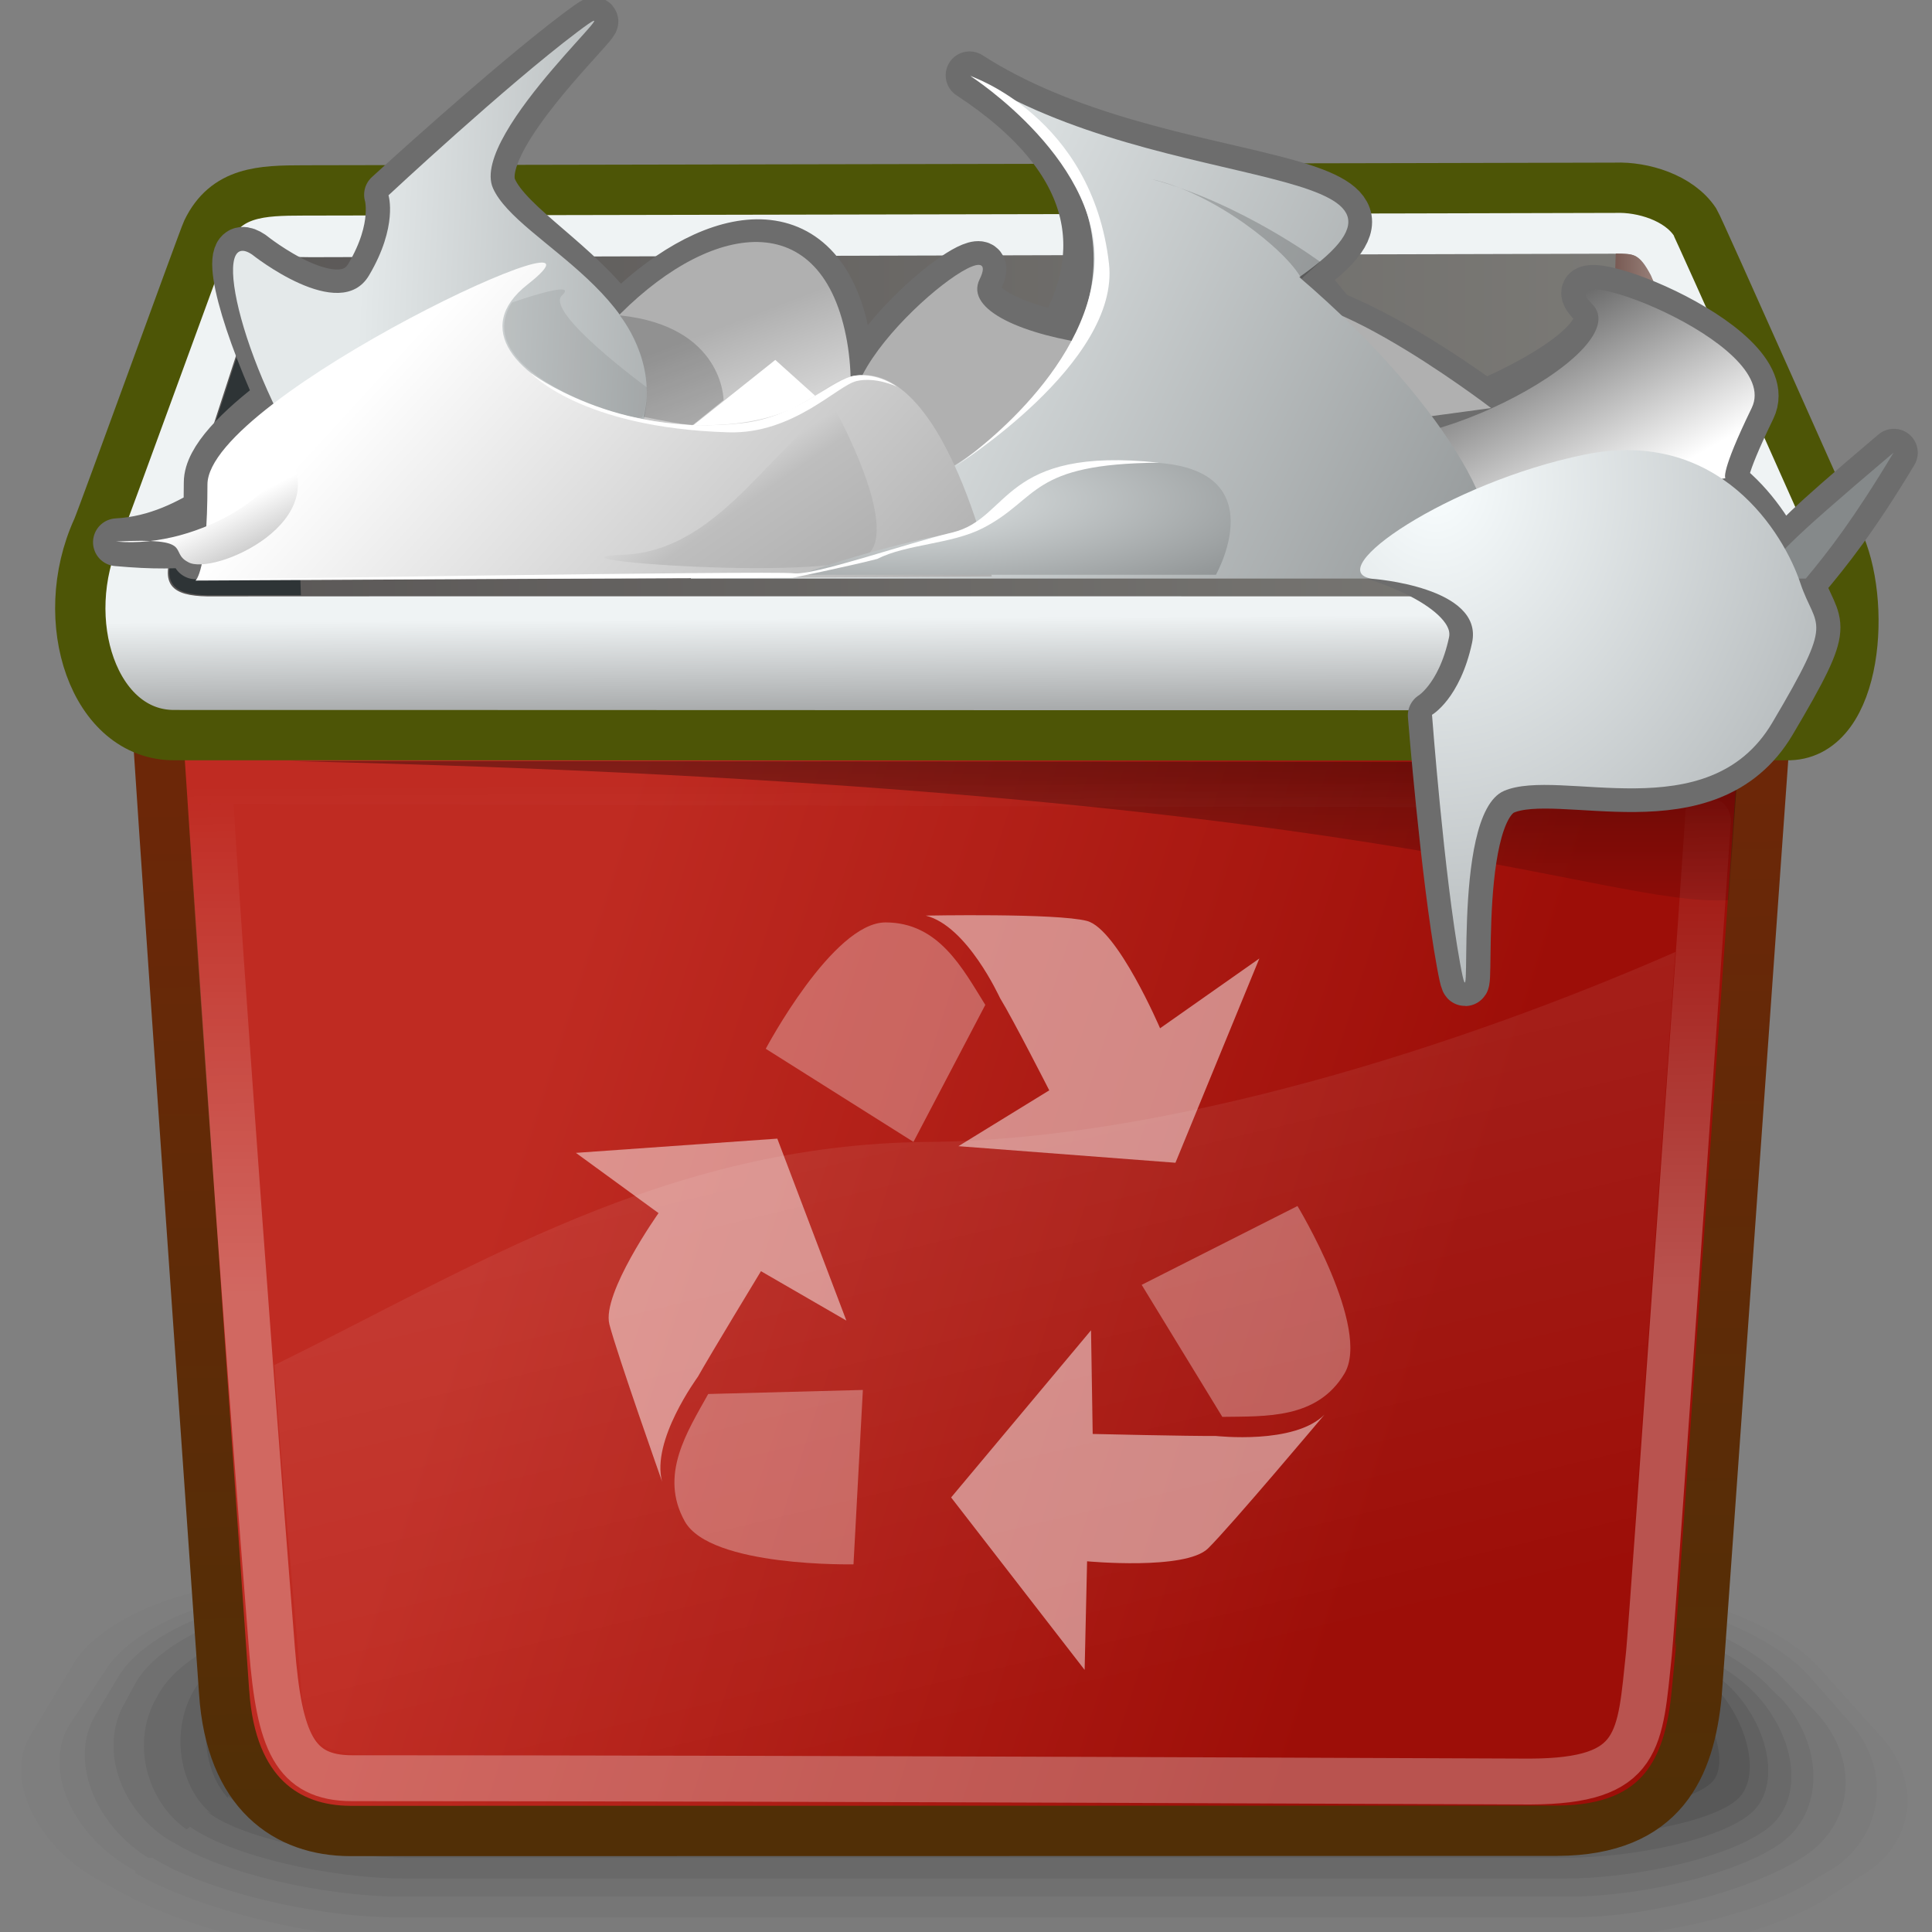 <?xml version="1.0" encoding="UTF-8" standalone="no"?>
<!-- Created with Inkscape (http://www.inkscape.org/) -->
<svg
   xmlns:i="&amp;ns_ai;"
   xmlns:dc="http://purl.org/dc/elements/1.1/"
   xmlns:cc="http://web.resource.org/cc/"
   xmlns:rdf="http://www.w3.org/1999/02/22-rdf-syntax-ns#"
   xmlns:svg="http://www.w3.org/2000/svg"
   xmlns="http://www.w3.org/2000/svg"
   xmlns:xlink="http://www.w3.org/1999/xlink"
   xmlns:sodipodi="http://inkscape.sourceforge.net/DTD/sodipodi-0.dtd"
   xmlns:inkscape="http://www.inkscape.org/namespaces/inkscape"
   width="48px"
   height="48px"
   id="svg57"
   sodipodi:version="0.32"
   inkscape:version="0.43+devel"
   sodipodi:docbase="/home/tigert/cvs/freedesktop.org/tango-icon-theme/scalable/mimetypes"
   sodipodi:docname="x-directory-trash-full.svg"
   inkscape:output_extension="org.inkscape.output.svg.inkscape">
  <rect width="100%" height="100%" fill="#808080" stroke="none"/>
  <defs
     id="defs3">
    <linearGradient
       id="linearGradient381"
       inkscape:collect="always">
      <stop
         id="stop382"
         offset="0"
         style="stop-color:#ffffff;stop-opacity:1;" />
      <stop
         id="stop383"
         offset="1"
         style="stop-color:#ffffff;stop-opacity:0;" />
    </linearGradient>
    <linearGradient
       id="linearGradient368">
      <stop
         style="stop-color:#ffffff;stop-opacity:0.103;"
         offset="0"
         id="stop369" />
      <stop
         style="stop-color:#ffffff;stop-opacity:0;"
         offset="1"
         id="stop372" />
    </linearGradient>
    <linearGradient
       id="linearGradient1065">
      <stop
         style="stop-color:#bf2b22;stop-opacity:1;"
         offset="0"
         id="stop1066" />
      <stop
         style="stop-color:#9d0e08;stop-opacity:1;"
         offset="1"
         id="stop1067" />
    </linearGradient>
    <linearGradient
       style="fill-rule:nonzero;"
       y2="72.609"
       x2="192.386"
       y1="72.609"
       x1="78.246"
       gradientUnits="userSpaceOnUse"
       id="linearGradient641">
      <stop
         id="stop642"
         style="stop-color:#f9feff;stop-opacity:1;"
         offset="0" />
      <stop
         id="stop643"
         style="stop-color:#afb4b6;stop-opacity:1;"
         offset="1" />
    </linearGradient>
    <linearGradient
       y2="137.972"
       x2="136.986"
       y1="67.365"
       x1="81.308"
       gradientTransform="scale(1.244,0.804)"
       gradientUnits="userSpaceOnUse"
       id="linearGradient234"
       xlink:href="#linearGradient177"
       inkscape:collect="always" />
    <linearGradient
       id="linearGradient513">
      <stop
         id="stop514"
         offset="0"
         style="stop-color:#696969;stop-opacity:1;" />
      <stop
         id="stop515"
         offset="1"
         style="stop-color:#ffffff;stop-opacity:1;" />
    </linearGradient>
    <linearGradient
       id="linearGradient508">
      <stop
         id="stop509"
         offset="0"
         style="stop-color:#b0b0b0;stop-opacity:1;" />
      <stop
         id="stop510"
         offset="1"
         style="stop-color:#b0b0b0;stop-opacity:1;" />
    </linearGradient>
    <linearGradient
       style="fill-rule:nonzero;"
       y2="72.609"
       x2="192.386"
       y1="72.609"
       x1="78.246"
       gradientUnits="userSpaceOnUse"
       id="linearGradient477">
      <stop
         id="stop478"
         style="stop-color:#e4e9ea;stop-opacity:1;"
         offset="0" />
      <stop
         id="stop479"
         style="stop-color:#85898A;fill-rule:nonzero;"
         offset="1" />
    </linearGradient>
    <linearGradient
       id="linearGradient454">
      <stop
         id="stop455"
         offset="0"
         style="stop-color:#ffffff;stop-opacity:1;" />
      <stop
         id="stop457"
         offset="0.5"
         style="stop-color:#bebebe;stop-opacity:1;" />
      <stop
         id="stop456"
         offset="1"
         style="stop-color:#b0b0b0;stop-opacity:1;" />
    </linearGradient>
    <linearGradient
       id="linearGradient177">
      <stop
         id="stop178"
         offset="0"
         style="stop-color:#ffffff;stop-opacity:1;" />
      <stop
         id="stop179"
         offset="1"
         style="stop-color:#b0b0b0;stop-opacity:1;" />
    </linearGradient>
    <linearGradient
       id="linearGradient172">
      <stop
         id="stop173"
         offset="0"
         style="stop-color:#6C2708;stop-opacity:1;" />
      <stop
         id="stop174"
         offset="1"
         style="stop-color:#512F06;stop-opacity:1;" />
    </linearGradient>
    <linearGradient
       id="linearGradient161">
      <stop
         id="stop162"
         offset="0"
         style="stop-color:#595655;stop-opacity:1;" />
      <stop
         id="stop163"
         offset="1"
         style="stop-color:#7E7D79;stop-opacity:1;" />
    </linearGradient>
    <linearGradient
       id="linearGradient157">
      <stop
         id="stop158"
         offset="0"
         style="stop-color:#6F4F48;stop-opacity:1;" />
      <stop
         id="stop159"
         offset="1"
         style="stop-color:#F5F1EC;stop-opacity:1;" />
    </linearGradient>
    <linearGradient
       id="linearGradient149"
       inkscape:collect="always">
      <stop
         id="stop150"
         offset="0"
         style="stop-color:#000000;stop-opacity:1;" />
      <stop
         id="stop151"
         offset="1"
         style="stop-color:#000000;stop-opacity:0;" />
    </linearGradient>
    <linearGradient
       id="linearGradient1869">
      <stop
         style="stop-color:#eff3f4;stop-opacity:1;"
         offset="0"
         id="stop1870" />
      <stop
         style="stop-color:#939596;stop-opacity:1;"
         offset="1"
         id="stop1871" />
    </linearGradient>
    <linearGradient
       inkscape:collect="always"
       xlink:href="#linearGradient1869"
       id="linearGradient1872"
       gradientTransform="matrix(1.465,0,0,0.476,30.565,-34.343)"
       x1="-4.638"
       y1="104.388"
       x2="-4.524"
       y2="110.614"
       gradientUnits="userSpaceOnUse" />
    <linearGradient
       gradientUnits="userSpaceOnUse"
       y2="69.461"
       x2="7.529"
       y1="27.377"
       x1="7.374"
       gradientTransform="matrix(3.495,0,0,0.344,-2.972,-3.408148e-2)"
       id="linearGradient152"
       xlink:href="#linearGradient149"
       inkscape:collect="always" />
    <linearGradient
       gradientUnits="userSpaceOnUse"
       y2="6.89"
       x2="60.686"
       y1="6.89"
       x1="55.208"
       gradientTransform="matrix(0.772,0,0,1.558,-2.795,-0.167)"
       id="linearGradient160"
       xlink:href="#linearGradient157"
       inkscape:collect="always" />
    <linearGradient
       gradientUnits="userSpaceOnUse"
       y2="21.17"
       x2="19.738"
       y1="21.17"
       x1="2.933"
       gradientTransform="matrix(2.375,0,0,0.507,-2.795,-0.167)"
       id="linearGradient164"
       xlink:href="#linearGradient161"
       inkscape:collect="always" />
    <radialGradient
       r="5.643"
       fy="20.453"
       fx="16.281"
       cy="20.453"
       cx="16.281"
       gradientTransform="matrix(2.202,0,0,0.575,-13.836,0.652)"
       gradientUnits="userSpaceOnUse"
       id="radialGradient605"
       xlink:href="#linearGradient477"
       inkscape:collect="always" />
    <linearGradient
       y2="14.749"
       x2="18.087"
       y1="11.165"
       x1="14.249"
       gradientTransform="matrix(1.4,0,0,0.904,-3.993,0.752)"
       gradientUnits="userSpaceOnUse"
       id="linearGradient606"
       xlink:href="#linearGradient454"
       inkscape:collect="always" />
    <linearGradient
       y2="122.611"
       x2="132.988"
       y1="116.664"
       x1="128.352"
       gradientTransform="scale(1.244,0.804)"
       gradientUnits="userSpaceOnUse"
       id="linearGradient607"
       xlink:href="#linearGradient177"
       inkscape:collect="always" />
    <linearGradient
       y2="14.745"
       x2="20.136"
       y1="8.725"
       x1="9.963"
       gradientTransform="matrix(1.4,0,0,0.904,-3.993,0.797)"
       gradientUnits="userSpaceOnUse"
       id="linearGradient608"
       xlink:href="#linearGradient177"
       inkscape:collect="always" />
    <linearGradient
       y2="10.115"
       x2="40.437"
       y1="2.349"
       x1="24.163"
       gradientTransform="matrix(1.125,0,0,1.125,-3.993,0.752)"
       gradientUnits="userSpaceOnUse"
       id="linearGradient609"
       xlink:href="#linearGradient477"
       inkscape:collect="always" />
    <linearGradient
       y2="24.077"
       x2="-36.301"
       y1="18.817"
       x1="-32.4"
       gradientTransform="matrix(-1.449,0.287,-0.469,0.966,-2.701,0.454)"
       gradientUnits="userSpaceOnUse"
       id="linearGradient610"
       xlink:href="#linearGradient513"
       inkscape:collect="always" />
    <linearGradient
       y2="20.664"
       x2="45.131"
       y1="13.132"
       x1="36.155"
       gradientTransform="matrix(0.826,0.763,0.763,-0.826,-30.959,-9.496)"
       gradientUnits="userSpaceOnUse"
       id="linearGradient611"
       xlink:href="#linearGradient477"
       inkscape:collect="always" />
    <linearGradient
       y2="9.362"
       x2="13.763"
       y1="14.036"
       x1="16.552"
       gradientTransform="matrix(1.4,0,0,0.904,-2.86,0.228)"
       gradientUnits="userSpaceOnUse"
       id="linearGradient612"
       xlink:href="#linearGradient177"
       inkscape:collect="always" />
    <linearGradient
       y2="14.745"
       x2="20.136"
       y1="8.725"
       x1="9.963"
       gradientTransform="matrix(1.027,-0.135,0.528,0.536,8.122,4.863)"
       gradientUnits="userSpaceOnUse"
       id="linearGradient613"
       xlink:href="#linearGradient508"
       inkscape:collect="always" />
    <linearGradient
       y2="137.972"
       x2="136.986"
       y1="67.365"
       x1="81.308"
       gradientTransform="scale(1.244,0.804)"
       gradientUnits="userSpaceOnUse"
       id="linearGradient632"
       xlink:href="#linearGradient177"
       inkscape:collect="always" />
    <radialGradient
       gradientUnits="userSpaceOnUse"
       r="13.266"
       fy="8.93"
       fx="39.148"
       cy="8.93"
       cx="39.148"
       gradientTransform="matrix(0.879,0,0,1.026,1.243,2.85)"
       id="radialGradient640"
       xlink:href="#linearGradient641"
       inkscape:collect="always" />
    <linearGradient
       inkscape:collect="always"
       xlink:href="#linearGradient1065"
       id="linearGradient1068"
       gradientTransform="scale(1.176,0.851)"
       x1="10.861"
       y1="33.139"
       x2="30.587"
       y2="37.721"
       gradientUnits="userSpaceOnUse" />
    <linearGradient
       gradientUnits="userSpaceOnUse"
       y2="52.625"
       x2="19.673"
       y1="23.114"
       x1="19.347"
       gradientTransform="scale(1.176,0.851)"
       id="linearGradient101"
       xlink:href="#linearGradient172"
       inkscape:collect="always" />
    <linearGradient
       y2="48.805"
       x2="25.312"
       y1="25.335"
       x1="17.574"
       gradientTransform="scale(1.176,0.851)"
       gradientUnits="userSpaceOnUse"
       id="linearGradient374"
       xlink:href="#linearGradient368"
       inkscape:collect="always" />
    <linearGradient
       gradientUnits="userSpaceOnUse"
       y2="23.601"
       x2="19.858"
       y1="38.963"
       x1="19.977"
       gradientTransform="scale(1.216,0.823)"
       id="linearGradient384"
       xlink:href="#linearGradient381"
       inkscape:collect="always" />
  </defs>
  <sodipodi:namedview
     showborder="true"
     id="base"
     pagecolor="#ffffff"
     bordercolor="#666666"
     borderopacity="1.0"
     inkscape:pageopacity="0.0"
     inkscape:pageshadow="2"
     inkscape:zoom="5.6568542"
     inkscape:cx="24.558695"
     inkscape:cy="16.33504"
     inkscape:current-layer="layer1"
     showgrid="false"
     inkscape:grid-bbox="true"
     inkscape:document-units="px"
     inkscape:window-width="776"
     inkscape:window-height="863"
     inkscape:window-x="257"
     inkscape:window-y="54"
     inkscape:showpageshadow="false" />
  <g
     id="layer1"
     inkscape:label="Layer 1"
     inkscape:groupmode="layer">
    <g
       id="g189"
       style="fill-rule:nonzero;stroke:#000000;stroke-miterlimit:4"
       transform="matrix(1.03,0,-0.165,-0.643,2.477,64.74)"
       inkscape:export-filename="/home/jimmac/ximian_art/icons/nautilus/suse93/gnome-fs-directory.png"
       inkscape:export-xdpi="74.800003"
       inkscape:export-ydpi="74.800003">
      <g
         style="stroke:none"
         id="g190">
        <g
           id="g191">
          <g
             style="opacity:0"
             id="g192">
            <path
               d="M 9.9,39.7 C 8,39.7 5.7,38.3 4.8,36.6 L 3,33.1 C 2.1,31.4 2.5,28.9 3.9,27.5 L 4.7,26.7 C 6.1,25.3 8.8,24.2 10.7,24.2 L 39.7,24.2 C 41.6,24.2 44.4,25.2 45.9,26.4 L 47.6,27.8 C 49.1,29 49.7,31.5 49,33.2 L 47.7,36.3 C 47,38.1 44.8,39.5 42.8,39.5 L 9.9,39.7 z "
               id="path193" />
          </g>
          <g
             style="opacity:0.014"
             id="g194">
            <path
               d="M 5,27.5 C 6.4,26.1 9,25 11,25 L 39.8,25 C 41.7,25 44.5,26 46,27.3 L 47,28.2 C 48.5,29.4 49.1,31.9 48.3,33.7 L 47.3,36.2 C 46.6,38 44.4,39.4 42.4,39.4 L 10.3,39.5 C 8.4,39.5 6.1,38.1 5.2,36.4 L 3.7,33.6 C 2.8,31.9 3.2,29.3 4.5,28 L 5,27.5 z "
               id="path195" />
          </g>
          <g
             style="opacity:0.027"
             id="g196">
            <path
               d="M 5.4,28.3 C 6.7,26.9 9.3,25.8 11.2,25.8 L 39.8,25.8 C 41.7,25.8 44.5,26.8 45.9,28.1 L 46.4,28.5 C 47.8,29.8 48.4,32.3 47.7,34.1 L 47,35.9 C 46.3,37.7 44.1,39.1 42.2,39.1 L 11,39.2 C 9.1,39.2 6.8,37.8 5.9,36.1 L 4.7,34 C 3.8,32.3 4.1,29.7 5.4,28.4 L 5.4,28.3 z "
               id="path197" />
          </g>
          <g
             style="opacity:0.041"
             id="g198">
            <path
               d="M 5.9,28.9 C 7,27.6 9.5,26.6 11.4,26.6 L 39.8,26.6 C 41.7,26.6 44.4,27.7 45.8,29 C 47.2,30.3 47.7,32.8 46.9,34.6 L 46.4,35.7 C 45.7,37.5 43.5,38.9 41.6,39 L 11.3,39 C 9.4,39 7.1,37.6 6.2,35.9 L 5.4,34.4 C 4.5,32.7 4.7,30.2 5.8,28.9 L 5.9,28.9 z "
               id="path199" />
          </g>
          <g
             style="opacity:0.054"
             id="g200">
            <path
               d="M 6.5,29.5 C 7.5,28.3 9.8,27.4 11.7,27.4 L 39.8,27.4 C 41.7,27.4 44.3,28.4 45.4,29.6 C 46.5,30.8 46.9,33.2 46.2,35 L 46,35.4 C 45.3,37.2 43.1,38.6 41.2,38.7 L 11.7,38.8 C 9.8,38.8 7.5,37.4 6.6,35.7 L 6.2,34.9 C 5.3,33.2 5.4,30.8 6.4,29.6 L 6.5,29.5 z "
               id="path201" />
          </g>
          <g
             style="opacity:0.068"
             id="g202">
            <path
               d="M 7,30.1 C 7.8,29 10,28.1 11.9,28.1 L 39.8,28.1 C 41.7,28.1 44.1,29 45.1,30.1 C 46.1,31.2 46.3,33.5 45.6,35.2 C 44.9,36.9 42.7,38.3 40.8,38.3 L 12.2,38.4 C 10.3,38.4 8,37 7.1,35.3 L 7,35.1 C 6.1,33.4 6.1,31.1 6.9,30 L 7,30.1 z "
               id="path203" />
          </g>
          <g
             style="opacity:0.082"
             id="g204">
            <path
               d="M 7.5,30.7 C 8.1,29.7 10.2,28.9 12.2,28.9 L 39.9,28.9 C 41.8,28.9 44,29.7 44.8,30.7 C 45.6,31.7 45.7,33.8 45.1,35.3 C 44.5,36.8 42.4,38.1 40.5,38.1 L 12.8,38.2 C 10.9,38.2 8.7,36.9 7.9,35.3 C 7.1,33.7 7,31.6 7.6,30.6 L 7.5,30.7 z "
               id="path205" />
          </g>
          <g
             style="opacity:0.096"
             id="g206">
            <path
               d="M 8.1,31.3 C 8.6,30.4 10.5,29.7 12.5,29.7 L 40,29.7 C 41.9,29.7 44,30.4 44.6,31.3 C 45.2,32.2 45.2,34.1 44.7,35.4 C 44.2,36.7 42.1,37.9 40.2,37.9 L 13.2,38 C 11.3,38 9.1,36.8 8.5,35.4 C 7.8,34 7.7,32.1 8.1,31.2 L 8.1,31.3 z "
               id="path207" />
          </g>
          <g
             style="opacity:0.109"
             id="g208">
            <path
               d="M 8.6,31.9 C 8.9,31.1 10.7,30.5 12.7,30.5 L 39.9,30.5 C 41.8,30.5 43.7,31.2 44.1,32 C 44.5,32.8 44.4,34.4 44,35.6 C 43.6,36.8 41.6,37.7 39.6,37.7 L 13.6,37.8 C 11.7,37.8 9.6,36.8 9.1,35.6 C 8.5,34.4 8.3,32.7 8.6,32 L 8.6,31.9 z "
               id="path209" />
          </g>
          <g
             style="opacity:0.123"
             id="g210">
            <path
               d="M 9.2,32.5 C 9.3,31.8 11,31.3 13,31.3 L 40,31.3 C 41.9,31.3 43.7,31.9 43.9,32.6 C 44.1,33.3 43.9,34.7 43.6,35.7 C 43.2,36.7 41.3,37.5 39.4,37.5 L 14.2,37.6 C 12.3,37.6 10.3,36.7 9.8,35.7 C 9.3,34.6 9.1,33.2 9.2,32.6 L 9.2,32.5 z "
               id="path211" />
          </g>
          <g
             style="opacity:0.136"
             id="g212">
            <path
               d="M 9.7,33.1 C 9.7,32.5 11.3,32.1 13.2,32.1 L 40,32.1 C 41.9,32.1 43.5,32.6 43.5,33.2 C 43.5,33.8 43.3,35 42.9,35.8 C 42.5,36.6 40.8,37.3 38.8,37.3 L 14.5,37.3 C 12.6,37.3 10.7,36.6 10.3,35.7 C 9.9,34.8 9.6,33.6 9.6,33.1 L 9.7,33.1 z "
               id="path213" />
          </g>
          <g
             style="opacity:0.15"
             id="g214">
            <path
               d="M 15,37 C 13.1,37 11.1,36.1 10.7,34.9 C 10.3,33.7 11.5,32.8 13.4,32.8 L 40,32.8 C 41.9,32.8 43.2,33.7 42.7,34.9 C 42.3,36 40.4,37 38.5,37 L 15,37 z "
               id="path215" />
          </g>
        </g>
      </g>
    </g>
    <path
       style="fill:url(#linearGradient1068);fill-opacity:1.0;fill-rule:evenodd;stroke:url(#linearGradient101);stroke-width:1.25;stroke-linecap:butt;stroke-linejoin:miter;stroke-miterlimit:4;stroke-opacity:1"
       d="M 3.837,16.81 C 3.793,16.775 5.569,42.034 5.569,42.042 C 5.736,44.564 7.134,45.486 8.7,45.49 C 8.756,45.49 38.069,45.487 38.694,45.484 C 41.33,45.473 41.976,43.868 42.15,42.114 C 42.164,42.079 43.939,16.845 43.953,16.81 C 30.581,16.81 17.209,16.81 3.837,16.81 z "
       id="path1751"
       sodipodi:nodetypes="ccccccc" />
    <path
       style="stroke-opacity:1;stroke-miterlimit:4;stroke-linejoin:miter;stroke-linecap:butt;stroke-width:1.25;stroke:#4d5506;fill-rule:evenodd;fill-opacity:1;fill:url(#linearGradient1872)"
       d="M 7.538,4.731 C 6.494,4.733 5.62,4.757 5.144,5.744 C 5.061,5.916 2.539,12.88 2.418,13.145 C 1.38,15.419 2.337,18.283 4.342,18.264 C 4.723,18.26 43.852,18.282 44.459,18.264 C 46.166,18.215 46.384,14.898 45.65,13.406 C 45.608,13.322 42.198,5.649 42.111,5.513 C 41.709,4.906 40.808,4.64 40.139,4.665 C 40.007,4.67 7.669,4.73 7.538,4.731 z "
       id="path1841"
       sodipodi:nodetypes="cssssscss" />
    <path
       style="color:#000000;fill:url(#linearGradient164);fill-opacity:1;fill-rule:evenodd;stroke:none;stroke-width:0;stroke-linecap:butt;stroke-linejoin:miter;stroke-miterlimit:4;stroke-dashoffset:0;stroke-opacity:1;marker:none;marker-start:none;marker-mid:none;marker-end:none;visibility:visible;display:block"
       d="M 7.72,6.39 C 6.736,6.377 6.671,6.339 6.45,7.036 C 6.398,7.197 4.336,13.532 4.256,13.777 C 3.981,14.613 4.369,14.834 5.323,14.817 C 5.661,14.811 42.67,14.817 43.208,14.817 C 43.972,14.817 44.199,14.565 44.026,13.972 C 43.956,13.73 41.085,6.967 41.008,6.847 C 40.652,6.309 40.713,6.31 40.091,6.303 C 39.974,6.301 7.836,6.392 7.72,6.39 z "
       id="path1864"
       sodipodi:nodetypes="cssssscss" />
    <path
       style="color:#000000;fill:#2e3436;fill-opacity:1;fill-rule:evenodd;stroke:none;stroke-width:0;stroke-linecap:butt;stroke-linejoin:miter;stroke-miterlimit:4;stroke-dashoffset:0;stroke-opacity:1;marker:none;marker-start:none;marker-mid:none;marker-end:none;visibility:visible;display:block"
       d="M 7.191,6.387 C 6.821,6.415 6.642,6.525 6.487,7.013 C 6.436,7.174 4.376,13.499 4.295,13.745 C 4.02,14.581 4.385,14.806 5.339,14.789 C 5.355,14.788 7.292,14.789 7.476,14.789 L 7.191,6.387 z "
       id="path1880"
       sodipodi:nodetypes="cccccc" />
    <path
       style="color:#000000;fill:url(#linearGradient160);fill-opacity:1;fill-rule:evenodd;stroke:none;stroke-width:0;stroke-linecap:butt;stroke-linejoin:miter;stroke-miterlimit:4;stroke-dashoffset:0;stroke-opacity:1;marker:none;marker-start:none;marker-mid:none;marker-end:none;visibility:visible;display:block"
       d="M 40.143,6.3 C 40.594,6.304 40.727,6.295 41.015,6.839 C 41.054,6.914 43.889,13.633 43.991,13.878 C 44.337,14.826 43.678,14.806 42.632,14.833 C 42.433,14.833 40.083,14.811 39.852,14.811 L 40.143,6.3 z "
       id="path1888"
       sodipodi:nodetypes="cscccc" />
    <path
       style="color:#000000;fill:url(#linearGradient152);fill-opacity:1;fill-rule:nonzero;stroke:none;stroke-width:0;stroke-linecap:butt;stroke-linejoin:miter;stroke-miterlimit:4;stroke-dashoffset:0;stroke-opacity:1;marker:none;marker-start:none;marker-mid:none;marker-end:none;visibility:visible;display:block"
       d="M 43.188,18.931 L 7.2,18.908 C 34.314,19.538 39.641,22.517 42.946,22.365 L 43.188,18.931 z "
       id="path1893"
       sodipodi:nodetypes="cccc" />
    <g
       style="fill:#ffffff;fill-opacity:0.488"
       transform="matrix(1.42,0,0,1.42,-67.254,-7.485)"
       id="g144">
      <path
         sodipodi:nodetypes="ccccccscc"
         id="path41"
         d="M 64.131,25.325 L 67.928,25.615 L 69.396,22.041 L 67.659,23.262 C 67.659,23.262 66.914,21.524 66.379,21.384 C 65.843,21.245 63.559,21.291 63.559,21.291 C 64.286,21.471 64.85,22.72 64.859,22.734 C 65.086,23.104 65.72,24.348 65.72,24.348 L 64.131,25.325 z "
         style="fill-rule:evenodd;stroke:none;stroke-width:1px;stroke-linecap:butt;stroke-linejoin:miter;stroke-opacity:1" />
      <path
         sodipodi:nodetypes="ccczc"
         id="path130"
         d="M 64.601,22.853 L 63.344,25.25 L 60.76,23.621 C 60.76,23.621 61.932,21.41 62.855,21.41 C 63.786,21.41 64.202,22.212 64.601,22.853 z "
         style="color:#000000;fill-opacity:0.31;fill-rule:evenodd;stroke:none;stroke-width:1px;stroke-linecap:butt;stroke-linejoin:miter;stroke-miterlimit:4;stroke-dashoffset:0;stroke-opacity:1;marker:none;marker-start:none;marker-mid:none;marker-end:none;visibility:visible;display:inline;overflow:visible" />
      <path
         sodipodi:nodetypes="ccccccscc"
         id="path139"
         d="M 66.451,28.546 L 64.003,31.471 L 66.339,34.488 L 66.382,32.588 C 66.382,32.588 68.103,32.75 68.498,32.363 C 68.893,31.975 70.536,30.021 70.536,30.021 C 70.008,30.552 68.647,30.395 68.631,30.395 C 68.197,30.4 66.48,30.36 66.48,30.36 L 66.451,28.546 z "
         style="fill-rule:evenodd;stroke:none;stroke-width:1px;stroke-linecap:butt;stroke-linejoin:miter;stroke-opacity:1" />
      <path
         sodipodi:nodetypes="ccczc"
         id="path140"
         d="M 68.748,30.061 L 67.337,27.751 L 70.063,26.372 C 70.063,26.372 71.358,28.513 70.884,29.305 C 70.405,30.104 69.503,30.049 68.748,30.061 z "
         style="color:#000000;fill-opacity:0.31;fill-rule:evenodd;stroke:none;stroke-width:1px;stroke-linecap:butt;stroke-linejoin:miter;stroke-miterlimit:4;stroke-dashoffset:0;stroke-opacity:1;marker:none;marker-start:none;marker-mid:none;marker-end:none;visibility:visible;display:inline;overflow:visible" />
      <path
         sodipodi:nodetypes="ccccccscc"
         id="path142"
         d="M 62.17,28.376 L 60.962,25.193 L 57.438,25.442 L 58.884,26.496 C 58.884,26.496 57.885,27.906 58.024,28.442 C 58.163,28.977 58.947,31.196 58.947,31.196 C 58.75,30.474 59.565,29.373 59.573,29.358 C 59.785,28.98 60.676,27.512 60.676,27.512 L 62.17,28.376 z "
         style="fill-rule:evenodd;stroke:none;stroke-width:1px;stroke-linecap:butt;stroke-linejoin:miter;stroke-opacity:1" />
      <path
         sodipodi:nodetypes="ccczc"
         id="path143"
         d="M 59.753,29.661 L 62.459,29.59 L 62.295,32.641 C 62.295,32.641 59.793,32.695 59.343,31.889 C 58.889,31.076 59.387,30.321 59.753,29.661 z "
         style="color:#000000;fill-opacity:0.31;fill-rule:evenodd;stroke:none;stroke-width:1px;stroke-linecap:butt;stroke-linejoin:miter;stroke-miterlimit:4;stroke-dashoffset:0;stroke-opacity:1;marker:none;marker-start:none;marker-mid:none;marker-end:none;visibility:visible;display:inline;overflow:visible" />
    </g>
    <path
       sodipodi:nodetypes="cccssssc"
       id="path344"
       d="M 41.625,23.652 C 36.299,25.986 29.004,28.321 23.056,28.371 C 16.516,28.425 11.698,31.531 6.816,33.915 C 7.011,36.795 7.226,38.806 7.491,42.032 C 7.623,43.64 8.129,43.602 10.431,43.602 C 19.543,43.602 31.497,43.615 38.689,43.615 C 40.449,43.615 40.248,42.363 40.343,41.165 C 40.804,35.362 41.218,29.476 41.625,23.652 z "
       style="fill:url(#linearGradient374);fill-opacity:1.0;fill-rule:evenodd;stroke:none;stroke-width:14.962;stroke-linecap:butt;stroke-linejoin:miter;stroke-miterlimit:4;stroke-opacity:1;opacity:1" />
    <path
       style="stroke-opacity:0.286;stroke-miterlimit:4;stroke-linejoin:miter;stroke-linecap:butt;stroke-width:1.14;stroke:url(#linearGradient384);fill-rule:evenodd;fill-opacity:1;fill:none;stroke-dasharray:none"
       d="M 5.21,19.403 C 5.158,19.403 6.049,32.078 6.757,40.968 C 6.939,43.25 7.31,44.179 8.748,44.179 C 20.599,44.179 37.442,44.264 38.015,44.262 C 40.79,44.252 40.738,43.236 40.968,41.078 C 41.051,40.292 42.505,19.491 42.491,19.491 C 32.561,19.491 17.479,19.434 5.21,19.403 z "
       id="path375"
       sodipodi:nodetypes="cssssss" />
  </g>
  <g
     inkscape:label="trash"
     id="layer2"
     inkscape:groupmode="layer">
    <path
       sodipodi:nodetypes="ccccccccccccccccccccccccccccccccccccccccccccccccccccc"
       id="path614"
       d="M 14.684,0.655 C 14.845,0.461 14.801,0.469 14.357,0.803 C 12.581,2.14 9.64,4.838 9.64,4.838 C 9.64,4.838 9.89,5.63 9.165,6.855 C 8.44,8.081 6.257,6.321 6.257,6.321 C 5.465,5.787 5.966,7.743 6.94,9.882 C 5.909,10.653 5.16,11.418 5.16,11.988 C 5.16,13.338 5.068,13.211 4.982,13.472 C 4.438,13.543 3.823,13.555 2.905,13.472 C 4.903,13.368 6.137,11.732 6.628,11.988 C 6.679,12.02 5.365,13.366 5.427,13.368 C 5.406,13.403 4.863,13.798 4.863,13.798 L 17.176,13.739 C 17.175,13.749 17.178,13.759 17.176,13.768 L 28.777,13.768 C 28.752,13.804 28.376,13.561 28.376,13.561 L 30.052,13.768 L 34.087,13.768 C 34.103,13.772 34.071,13.796 34.087,13.798 C 34.087,13.798 36.878,14.572 36.58,15.964 C 36.281,17.356 35.571,17.774 35.571,17.774 C 35.571,17.774 35.885,21.728 36.283,23.915 C 36.681,26.103 35.989,20.24 37.381,19.643 C 38.773,19.047 42.436,20.636 44.027,17.952 C 45.618,15.267 45.137,15.674 44.739,14.481 C 44.728,14.449 44.662,14.395 44.65,14.362 L 44.858,14.362 C 45.423,13.683 46.064,12.893 47.053,11.247 C 44.618,13.309 44.723,13.313 44.264,13.798 C 43.949,13.169 43.46,12.431 42.721,11.899 L 42.87,11.87 C 42.87,11.87 42.726,11.788 43.522,10.149 C 44.319,8.51 38.322,6.299 39.547,7.538 C 40.213,8.212 38.613,9.284 36.876,10.03 C 36.669,9.872 34.769,8.489 33.138,7.835 C 32.802,7.503 32.684,7.233 32.278,6.885 C 36.469,3.942 28.88,4.962 24.089,1.871 C 27.406,4.048 27.493,6.368 26.344,8.339 C 25.064,8.043 24.018,7.576 24.326,6.944 C 24.923,5.722 22.053,7.873 21.359,9.496 C 21.233,9.504 21.136,9.392 21.003,9.437 C 20.994,8.968 21.067,8.521 20.944,8.042 C 20.191,5.125 17.583,5.673 15.366,7.924 C 14.388,6.541 12.66,5.605 12.251,4.69 C 11.787,3.653 14.199,1.235 14.684,0.655 z M 18.659,9.644 C 18.842,9.644 18.612,10.085 18.511,10.386 C 18.461,10.394 18.414,10.409 18.363,10.416 C 18.335,9.979 18.375,9.644 18.659,9.644 z M 36.402,10.238 C 36.126,10.341 35.899,10.519 35.63,10.594 C 35.583,10.523 35.472,10.428 35.423,10.356 L 36.402,10.238 z "
       style="color:#000000;fill:none;fill-opacity:1;fill-rule:evenodd;stroke:#6d6d6d;stroke-width:1.187;stroke-linecap:round;stroke-linejoin:round;stroke-miterlimit:4;stroke-dashoffset:0;stroke-opacity:1;marker:none;marker-start:none;marker-mid:none;marker-end:none;visibility:visible;display:inline;overflow:visible" />
    <path
       id="path506"
       d="M 22.583,12.1 L 37.046,10.138 C 37.046,10.138 31.999,6.269 31.235,7.835 C 30.47,9.401 23.574,8.505 24.338,6.94 C 25.103,5.374 20.128,9.357 21.407,10.655 C 22.686,11.953 22.583,12.1 22.583,12.1 z "
       style="color:#000000;fill:url(#linearGradient613);fill-opacity:1;fill-rule:evenodd;stroke:none;stroke-width:2.211;stroke-linecap:butt;stroke-linejoin:miter;stroke-miterlimit:4;stroke-dashoffset:0;stroke-opacity:1;marker:none;marker-start:none;marker-mid:none;marker-end:none;visibility:visible;display:inline;overflow:visible" />
    <path
       id="path459"
       d="M 14.986,8.25 C 17.272,5.665 20.156,4.969 20.951,8.051 C 21.747,11.133 19.758,14.713 19.162,13.321 C 18.565,11.929 17.869,9.642 18.664,9.642 C 19.46,9.642 16.974,13.221 16.974,13.221 L 14.986,8.25 z "
       style="color:#000000;fill:url(#linearGradient612);fill-opacity:1;fill-rule:evenodd;stroke:none;stroke-width:2.211;stroke-linecap:butt;stroke-linejoin:miter;stroke-miterlimit:4;stroke-dashoffset:0;stroke-opacity:1;marker:none;marker-start:none;marker-mid:none;marker-end:none;visibility:visible;display:inline;overflow:visible" />
    <path
       id="path504"
       d="M 6.263,6.324 C 6.263,6.324 8.444,8.066 9.169,6.841 C 9.894,5.616 9.652,4.852 9.652,4.852 C 9.652,4.852 12.569,2.132 14.345,0.794 C 16.121,-0.543 11.631,3.295 12.249,4.678 C 12.867,6.06 16.649,7.387 15.997,10.438 C 15.344,13.49 15.249,12.86 14.147,13.467 C 13.046,14.074 10.056,14.967 8.044,12.163 C 6.033,9.358 5.179,5.593 6.263,6.324 z "
       style="color:#000000;fill:url(#linearGradient611);fill-opacity:1;fill-rule:nonzero;stroke:none;stroke-width:1;stroke-linecap:butt;stroke-linejoin:miter;stroke-miterlimit:4;stroke-dashoffset:0;stroke-opacity:1;marker:none;marker-start:none;marker-mid:none;marker-end:none;visibility:visible;display:inline;overflow:visible" />
    <path
       sodipodi:nodetypes="cccccc"
       id="path511"
       d="M 42.868,11.88 L 28.433,14.245 C 28.285,13.83 32.082,9.366 33.307,10.605 C 34.532,11.844 40.78,8.791 39.555,7.552 C 38.33,6.313 44.317,8.496 43.521,10.135 C 42.724,11.773 42.868,11.88 42.868,11.88 z "
       style="color:#000000;fill:url(#linearGradient610);fill-opacity:1;fill-rule:evenodd;stroke:none;stroke-width:2.211;stroke-linecap:butt;stroke-linejoin:miter;stroke-miterlimit:4;stroke-dashoffset:0;stroke-opacity:1;marker:none;marker-start:none;marker-mid:none;marker-end:none;visibility:visible;display:inline;overflow:visible" />
    <path
       id="path458"
       d="M 19.262,8.942 L 20.257,9.836 L 12.899,14.012 L 19.262,8.942 z "
       style="fill:#ffffff;fill-opacity:1;fill-rule:evenodd;stroke:none;stroke-width:1px;stroke-linecap:butt;stroke-linejoin:miter;stroke-opacity:1" />
    <path
       id="path355"
       d="M 24.09,1.859 C 33.574,8.083 18.37,16.976 15.865,11.21 C 17.268,12.244 17.364,13.315 17.165,14.374 L 39.487,14.374 C 38.674,14.132 37.957,13.852 36.675,13.811 C 37.723,13.467 36.156,10.202 32.281,6.886 C 36.473,3.943 28.881,4.951 24.09,1.859 z M 47.045,11.245 C 44.068,13.766 44.532,13.49 43.635,14.374 L 44.865,14.374 C 45.431,13.695 46.056,12.892 47.045,11.245 z "
       style="font-size:12;fill:url(#linearGradient609);fill-opacity:1;fill-rule:nonzero;stroke:none;overflow:visible" />
    <path
       id="path442"
       d="M 4.856,14.424 L 24.642,14.325 C 24.642,14.325 23.15,7.564 20.366,9.751 C 17.582,11.939 10.324,9.254 13.108,7.067 C 15.892,4.88 5.154,9.851 5.154,12.038 C 5.154,14.226 4.856,14.424 4.856,14.424 z "
       style="color:#000000;fill:url(#linearGradient608);fill-opacity:1;fill-rule:evenodd;stroke:none;stroke-width:2.211;stroke-linecap:butt;stroke-linejoin:miter;stroke-miterlimit:4;stroke-dashoffset:0;stroke-opacity:1;marker:none;marker-start:none;marker-mid:none;marker-end:none;visibility:visible;display:inline;overflow:visible" />
    <g
       transform="matrix(0.273,0,0,0.273,-37.639,-13.129)"
       id="g378"
       style="font-size:12;color:#000000;fill:url(#linearGradient234);fill-opacity:1;fill-rule:evenodd;stroke:none;stroke-width:2.133;stroke-linecap:butt;stroke-linejoin:miter;stroke-miterlimit:4;stroke-dashoffset:0;stroke-opacity:1;marker:none;marker-start:none;marker-mid:none;marker-end:none;visibility:visible;display:inline;overflow:visible"
       i:knockout="Off">
      <path
         sodipodi:nodetypes="cccc"
         id="path379"
         d="M 163.669,88.723 C 164.698,92.21 156.205,98.079 148.429,97.376 C 155.742,96.995 153.18,98.302 154.98,99.239 C 157.137,100.58 168.865,95.534 163.669,88.723 z "
         style="color:#000000;fill:url(#linearGradient607);stroke-dashoffset:0;marker:none;marker-start:none;marker-mid:none;marker-end:none;visibility:visible;display:inline;overflow:visible"
         i:knockout="Off" />
    </g>
    <path
       id="path448"
       d="M 20.764,10.203 C 19.273,10.8 17.98,13.683 15.494,13.782 C 13.009,13.882 20.764,14.478 21.559,13.782 C 22.355,13.086 20.764,10.203 20.764,10.203 z "
       style="color:#000000;fill:url(#linearGradient606);fill-opacity:1;fill-rule:evenodd;stroke:none;stroke-width:2.211;stroke-linecap:butt;stroke-linejoin:miter;stroke-miterlimit:4;stroke-dashoffset:0;stroke-opacity:1;marker:none;marker-start:none;marker-mid:none;marker-end:none;visibility:visible;display:inline;overflow:visible" />
    <path
       id="path491"
       d="M 19.869,14.28 L 30.209,14.28 C 30.209,14.28 31.9,11.297 28.022,11.496 C 24.144,11.695 25.437,12.888 23.448,13.285 C 21.46,13.683 19.869,14.28 19.869,14.28 z "
       style="color:#000000;fill:url(#radialGradient605);fill-opacity:1;fill-rule:nonzero;stroke:none;stroke-width:1;stroke-linecap:butt;stroke-linejoin:miter;stroke-miterlimit:4;stroke-dashoffset:0;stroke-opacity:1;marker:none;marker-start:none;marker-mid:none;marker-end:none;visibility:visible;display:inline;overflow:visible" />
    <path
       id="path498"
       d="M 34.087,14.379 C 34.087,14.379 36.871,14.578 36.573,15.97 C 36.274,17.362 35.578,17.759 35.578,17.759 C 35.578,17.759 35.877,21.737 36.274,23.924 C 36.672,26.111 35.976,20.245 37.368,19.649 C 38.76,19.052 42.439,20.643 44.03,17.958 C 45.62,15.274 45.123,15.672 44.726,14.478 C 44.328,13.285 42.737,10.601 39.357,11.297 C 35.976,11.993 32.794,14.18 34.087,14.379 z "
       style="color:#000000;fill:url(#radialGradient640);fill-opacity:1;fill-rule:nonzero;stroke:none;stroke-width:1;stroke-linecap:butt;stroke-linejoin:miter;stroke-miterlimit:4;stroke-dashoffset:0;stroke-opacity:1;marker:none;marker-start:none;marker-mid:none;marker-end:none;visibility:visible;display:inline;overflow:visible" />
    <g
       transform="matrix(0.273,0,0,0.273,6.153,9.657)"
       id="g620"
       style="font-size:12;color:#000000;fill:url(#linearGradient632);fill-opacity:1;fill-rule:evenodd;stroke:none;stroke-width:2.133;stroke-linecap:butt;stroke-linejoin:miter;stroke-miterlimit:4;stroke-dashoffset:0;stroke-opacity:1;marker:none;marker-start:none;marker-mid:none;marker-end:none;visibility:visible;display:inline;overflow:visible"
       i:knockout="Off" />
    <path
       sodipodi:nodetypes="cccscscc"
       id="path644"
       d="M 4.882,14.402 L 19.686,14.357 C 19.686,14.357 21.091,14.068 21.796,13.886 C 22.522,13.515 23.639,13.523 24.421,13.12 C 25.831,12.393 25.568,11.517 28.799,11.496 C 24.876,11.076 25.118,12.881 23.661,13.229 C 22.479,13.511 20.209,14.311 19.709,14.243 C 19.208,14.175 4.882,14.402 4.882,14.402 z "
       style="fill:#ffffff;fill-opacity:1;fill-rule:evenodd;stroke:none;stroke-width:1px;stroke-linecap:butt;stroke-linejoin:miter;stroke-opacity:1" />
    <path
       sodipodi:nodetypes="cscccss"
       id="path645"
       d="M 13.182,9.263 C 13.182,9.263 15.278,10.868 18.435,10.514 C 19.838,10.356 20.687,9.399 21.255,9.331 C 21.824,9.263 22.278,9.604 22.278,9.604 C 22.278,9.604 21.755,9.354 21.278,9.468 C 20.8,9.581 19.709,10.79 18.094,10.741 C 14.41,10.63 13.182,9.263 13.182,9.263 z "
       style="fill:#ffffff;fill-opacity:1;fill-rule:evenodd;stroke:none;stroke-width:1px;stroke-linecap:butt;stroke-linejoin:miter;stroke-opacity:1" />
    <path
       sodipodi:nodetypes="cccsc"
       id="path646"
       d="M 24.111,1.89 C 24.111,1.89 27.51,4.072 27.174,6.799 C 26.838,9.526 23.733,11.582 23.733,11.582 C 23.733,11.582 27.835,9.01 27.552,6.547 C 27.132,2.897 24.111,1.89 24.111,1.89 z "
       style="fill:#ffffff;fill-opacity:1;fill-rule:evenodd;stroke:none;stroke-width:1px;stroke-linecap:butt;stroke-linejoin:miter;stroke-opacity:1" />
    <path
       sodipodi:nodetypes="cccc"
       id="path647"
       d="M 32.335,6.925 C 31.957,6.212 30.153,4.785 28.601,4.449 C 30.824,5.037 32.797,6.505 32.797,6.505 L 32.335,6.925 z "
       style="color:#000000;fill:#000000;fill-opacity:0.179;fill-rule:evenodd;stroke:none;stroke-width:1px;stroke-linecap:butt;stroke-linejoin:miter;stroke-miterlimit:4;stroke-dashoffset:0;stroke-opacity:1;marker:none;marker-start:none;marker-mid:none;marker-end:none;visibility:visible;display:inline;overflow:visible" />
    <path
       sodipodi:nodetypes="ccccc"
       id="path648"
       d="M 15.396,7.835 C 15.396,7.835 16.345,8.992 15.989,10.356 C 16.849,10.535 17.205,10.564 17.205,10.564 L 17.977,9.941 C 17.977,9.941 17.977,8.102 15.396,7.835 z "
       style="fill:#000000;fill-opacity:0.179;fill-rule:evenodd;stroke:none;stroke-width:1px;stroke-linecap:butt;stroke-linejoin:miter;stroke-opacity:1" />
    <path
       id="path649"
       d="M 12.717,7.517 C 12.717,7.517 14.408,6.923 13.963,7.339 C 13.518,7.754 16.069,9.623 16.069,9.623 C 16.069,9.623 16.069,10.216 15.951,10.365 C 15.832,10.513 11.589,9.297 12.717,7.517 z "
       style="fill:#000000;fill-opacity:0.071;fill-rule:evenodd;stroke:none;stroke-width:1px;stroke-linecap:butt;stroke-linejoin:miter;stroke-opacity:1" />
  </g>
</svg>
